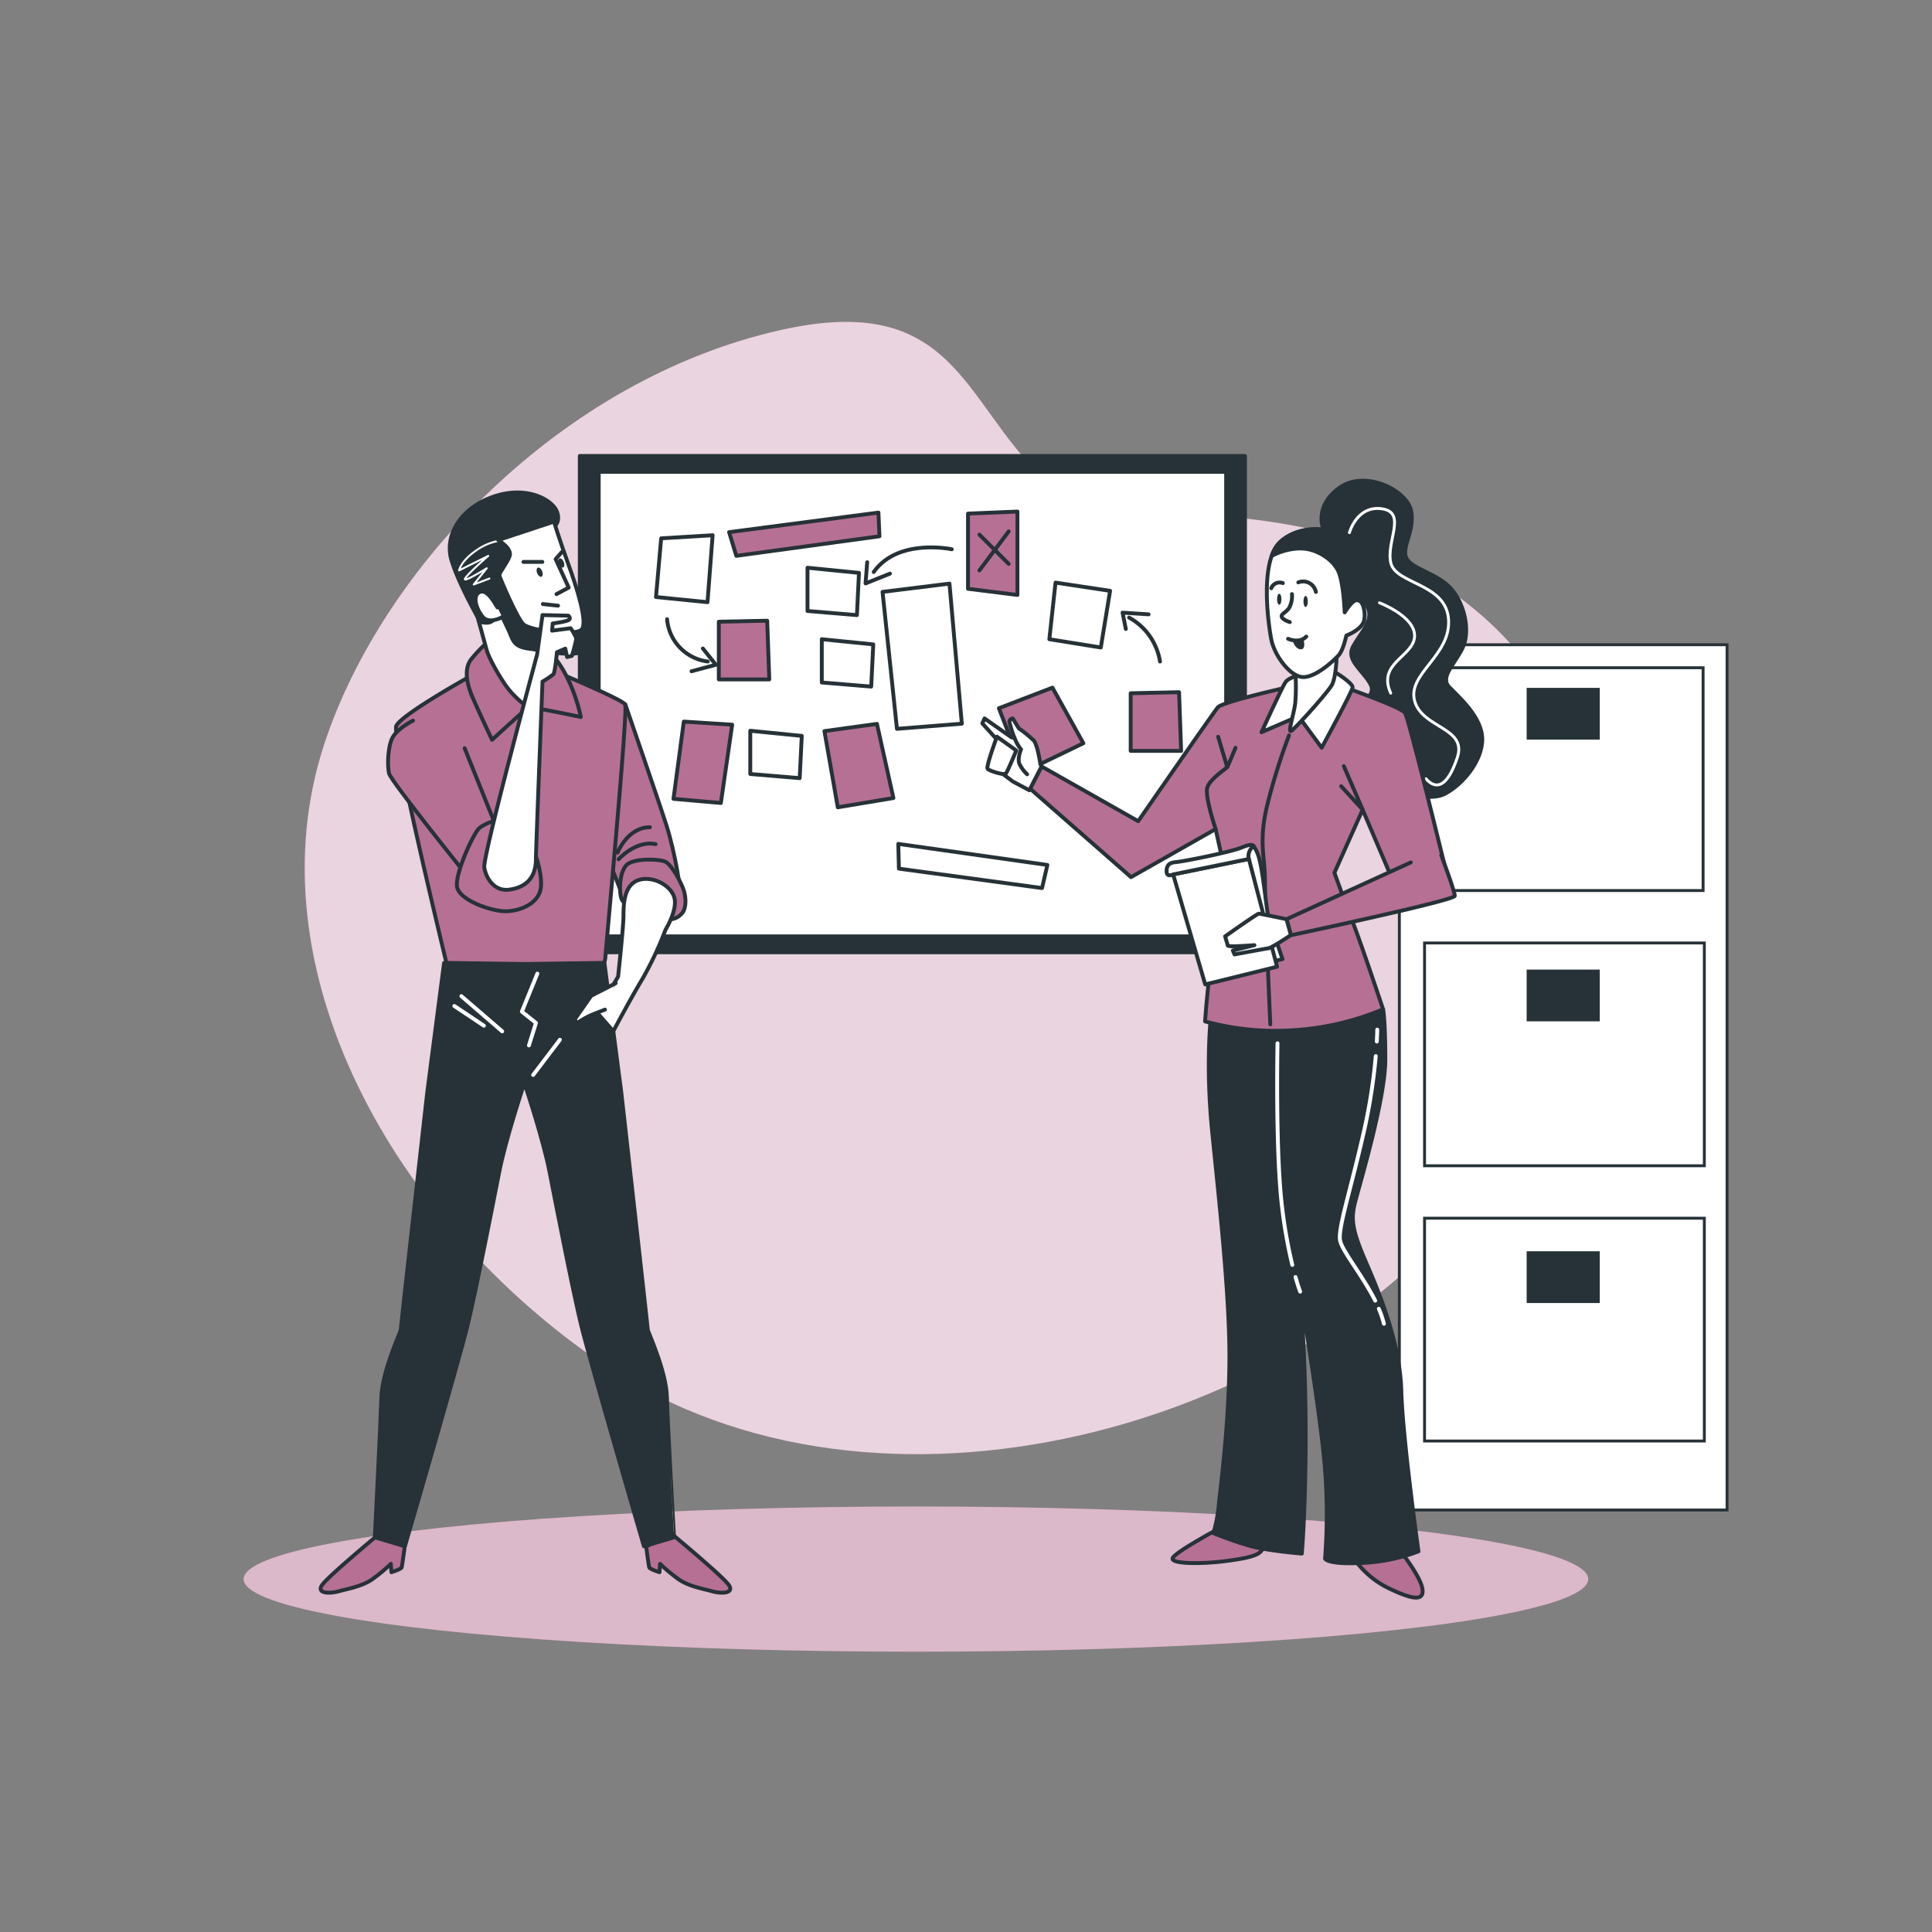 <svg xmlns="http://www.w3.org/2000/svg" viewBox="0 0 500 500"><rect x="0" y="0" width="500" height="500" fill="#808080" stroke="none"/><g id="freepik--background-simple--inject-33"><path d="M392.39,168.27c34.91,41,19.7,100.69-10.06,140.57C337.46,369,227.33,401.19,156,353c-54.13-36.57-91.13-102.45-72.07-160.45,15-45.67,61.32-94.45,118.24-107.16,44.64-10,46.82,18.13,67.51,38.07,8.51,8.2,23,8.35,34.9,9.2,18.71,1.33,36.94,2.88,53.71,10.6C372.78,149.91,384,158.46,392.39,168.27Z" style="fill:#B67094"></path><path d="M392.39,168.27c34.91,41,19.7,100.69-10.06,140.57C337.46,369,227.33,401.19,156,353c-54.13-36.57-91.13-102.45-72.07-160.45,15-45.67,61.32-94.45,118.24-107.16,44.64-10,46.82,18.13,67.51,38.07,8.51,8.2,23,8.35,34.9,9.2,18.71,1.33,36.94,2.88,53.71,10.6C372.78,149.91,384,158.46,392.39,168.27Z" style="fill:#fff;opacity:0.7"></path></g><g id="freepik--Ground--inject-33"><ellipse cx="237.04" cy="408.67" rx="173.99" ry="18.79" style="fill:#B67094"></ellipse><ellipse cx="237.04" cy="408.67" rx="173.99" ry="18.79" style="fill:#fff;opacity:0.5"></ellipse></g><g id="freepik--file-cabinet--inject-33"><rect x="362.15" y="166.86" width="84.81" height="223.93" style="fill:#fff;stroke:#263238;stroke-miterlimit:10;stroke-width:0.75px"></rect><rect x="368.35" y="172.81" width="72.41" height="57.66" style="fill:none;stroke:#263238;stroke-miterlimit:10;stroke-width:0.75px"></rect><rect x="368.67" y="244.04" width="72.41" height="57.66" style="fill:none;stroke:#263238;stroke-miterlimit:10;stroke-width:0.75px"></rect><rect x="368.67" y="315.27" width="72.41" height="57.66" style="fill:none;stroke:#263238;stroke-miterlimit:10;stroke-width:0.75px"></rect><rect x="395.1" y="178.02" width="18.92" height="13.39" style="fill:#263238"></rect><rect x="395.1" y="250.93" width="18.92" height="13.39" style="fill:#263238"></rect><rect x="395.1" y="323.83" width="18.92" height="13.39" style="fill:#263238"></rect></g><g id="freepik--Board--inject-33"><rect x="150.05" y="118" width="172.15" height="128.45" style="fill:#263238;stroke:#263238;stroke-linecap:round;stroke-linejoin:round"></rect><rect x="154.95" y="122.11" width="162.37" height="120.22" style="fill:#fff;stroke:#263238;stroke-linecap:round;stroke-linejoin:round"></rect><polygon points="171.11 139.32 169.77 154.51 183.1 155.84 184.43 138.52 171.11 139.32" style="fill:#fff;stroke:#263238;stroke-linecap:round;stroke-linejoin:round"></polygon><polygon points="212.68 165.43 212.68 176.63 225.47 177.69 226 166.77 212.68 165.43" style="fill:#fff;stroke:#263238;stroke-linecap:round;stroke-linejoin:round"></polygon><polygon points="208.98 146.93 208.98 158.12 221.77 159.19 222.3 148.26 208.98 146.93" style="fill:#fff;stroke:#263238;stroke-linecap:round;stroke-linejoin:round"></polygon><polygon points="194.17 189.12 194.17 200.31 206.96 201.38 207.5 190.45 194.17 189.12" style="fill:#fff;stroke:#263238;stroke-linecap:round;stroke-linejoin:round"></polygon><polygon points="188.69 137.72 227.34 132.66 227.6 138.79 190.56 143.85 188.69 137.72" style="fill:#B67094;stroke:#263238;stroke-linecap:round;stroke-linejoin:round"></polygon><polygon points="232.48 218.4 271.06 223.85 269.68 229.83 232.64 224.81 232.48 218.4" style="fill:#fff;stroke:#263238;stroke-linecap:round;stroke-linejoin:round"></polygon><polygon points="186.03 160.9 186.03 175.83 199.09 175.83 198.55 160.64 186.03 160.9" style="fill:#B67094;stroke:#263238;stroke-linecap:round;stroke-linejoin:round"></polygon><polygon points="292.62 179.41 292.62 194.33 305.68 194.33 305.14 179.14 292.62 179.41" style="fill:#B67094;stroke:#263238;stroke-linecap:round;stroke-linejoin:round"></polygon><polygon points="250.52 132.92 250.52 152.38 263.31 153.97 263.31 132.39 250.52 132.92" style="fill:#B67094;stroke:#263238;stroke-linecap:round;stroke-linejoin:round"></polygon><polygon points="287.29 152.91 273.17 150.78 271.57 165.43 284.89 167.57 287.29 152.91" style="fill:#fff;stroke:#263238;stroke-linecap:round;stroke-linejoin:round"></polygon><polygon points="258.51 183.29 264.91 199.81 280.37 192.35 272.37 177.96 258.51 183.29" style="fill:#B67094;stroke:#263238;stroke-linecap:round;stroke-linejoin:round"></polygon><polygon points="228.4 153.18 232.13 188.62 248.92 187.29 245.72 151.04 228.4 153.18" style="fill:#fff;stroke:#263238;stroke-linecap:round;stroke-linejoin:round"></polygon><polygon points="176.97 186.75 174.3 206.74 186.56 207.81 189.49 187.55 176.97 186.75" style="fill:#B67094;stroke:#263238;stroke-linecap:round;stroke-linejoin:round"></polygon><polygon points="226.95 187.34 213.36 189.21 216.82 208.93 231.21 206.53 226.95 187.34" style="fill:#B67094;stroke:#263238;stroke-linecap:round;stroke-linejoin:round"></polygon><path d="M300.21,171.2a15.83,15.83,0,0,0-8-11.37" style="fill:none;stroke:#263238;stroke-linecap:round;stroke-linejoin:round"></path><polyline points="291.36 162.78 290.52 158.56 297.26 158.99" style="fill:none;stroke:#263238;stroke-linecap:round;stroke-linejoin:round"></polyline><line x1="261.05" y1="137.52" x2="253.47" y2="147.62" style="fill:none;stroke:#263238;stroke-linecap:round;stroke-linejoin:round"></line><line x1="253.47" y1="138.36" x2="261.05" y2="145.94" style="fill:none;stroke:#263238;stroke-linecap:round;stroke-linejoin:round"></line><path d="M172.64,160.25a12.05,12.05,0,0,0,10.53,10.95" style="fill:none;stroke:#263238;stroke-linecap:round;stroke-linejoin:round"></path><polyline points="181.9 167.83 185.27 172.04 178.96 173.72" style="fill:none;stroke:#263238;stroke-linecap:round;stroke-linejoin:round"></polyline><path d="M246.32,142.15s-13.9-3-20.21,5.89" style="fill:none;stroke:#263238;stroke-linecap:round;stroke-linejoin:round"></path><polyline points="224.43 145.51 224 150.99 230.32 148.46" style="fill:none;stroke:#263238;stroke-linecap:round;stroke-linejoin:round"></polyline></g><g id="freepik--character-2--inject-33"><path d="M315.89,395.35s-12.31,6.58-12.45,8,7.58,1.43,13.3.71,10.73-1.57,9.87-4-10-5-10-5Z" style="fill:#B67094;stroke:#263238;stroke-linecap:round;stroke-linejoin:round"></path><path d="M362.38,401.36s5.14,6.43,5.72,9.72-2.29,3-8.3.15a23.3,23.3,0,0,1-8.87-7.16Z" style="fill:#B67094;stroke:#263238;stroke-linecap:round;stroke-linejoin:round"></path><path d="M313.45,262.46s-1.57,12.44.29,30.75,4.43,41.63,4.43,57.79-2.14,32.76-2.71,38.05a39,39,0,0,1-1.43,7.73s4.86,2,9.44,3.29,13.44,2,13.44,2,1-11.3,1-31.18-1.43-36.62-1.43-36.62,4.72,28.46,6.15,42.77a150.47,150.47,0,0,1,.29,26.32s.43,1.57,9.3,1.14a47.19,47.19,0,0,0,14.88-3S363,372.32,362.66,360s-5.43-24.75-9-33-4.15-11.16-3-15.73,7.86-26.75,7.86-37.05-.57-13-.57-13-1.43-2.15-18.88-2.72S313.45,262.46,313.45,262.46Z" style="fill:#263238;stroke:#263238;stroke-linecap:round;stroke-linejoin:round"></path><path d="M335.27,330.49c.71,2.51,1.21,3.78,1.21,3.78" style="fill:none;stroke:#fff;stroke-linecap:round;stroke-linejoin:round"></path><path d="M330.62,270s-.57,27.46,1.14,42.06a127.58,127.58,0,0,0,2.69,15.3" style="fill:none;stroke:#fff;stroke-linecap:round;stroke-linejoin:round"></path><path d="M356.84,338.71a25.39,25.39,0,0,1,1.32,3.88" style="fill:none;stroke:#fff;stroke-linecap:round;stroke-linejoin:round"></path><path d="M356.05,273.31A146.88,146.88,0,0,1,353,292.76c-3.46,15.22-6.58,24.57-6.23,28,.27,2.67,5.72,9.08,9.13,15.85" style="fill:none;stroke:#fff;stroke-linecap:round;stroke-linejoin:round"></path><path d="M342.66,137.4s-3-5.9,3.76-11,17.86.54,18.8,5.91-2.69,9.4-1.21,12.22,8.19,3.89,11.68,8,4.83,11,2.82,15.17-5.91,7.52-3.49,10.07,8.59,7.79,8.59,13.56-5.24,11.81-9.67,14.1-12.48-.81-16.65-3.09-7.65-9-6.44-15.31,5.77-6.84,3.63-10.33-6.18-6-4.3-9.4,4.56-5.91,4.16-8.86-4.56-5.5-4.56-5.5-4.57-10.21-5.51-12.22S342.66,137.4,342.66,137.4Z" style="fill:#263238;stroke:#263238;stroke-linecap:round;stroke-linejoin:round"></path><path d="M349.23,137.85s1.94-7.14,8.44-6.17,1,8.44,2.27,14,14.29,5.2,14.94,14.62-10.72,14-8.77,21.11,13.64,6.82,11.05,14.61-5.53,8.45-8.12,5.53" style="fill:none;stroke:#fff;stroke-linecap:round;stroke-linejoin:round;stroke-width:0.75px"></path><path d="M357,156s9.42,3.57,9.09,8.77-9.74,6.82-6.17,14.61" style="fill:none;stroke:#fff;stroke-linecap:round;stroke-linejoin:round;stroke-width:0.75px"></path><path d="M336.77,177.06s-20.31,4.43-21.6,6-20.6,29.46-20.6,29.46l-25-14.16-3,5.73L292.71,227l21.89-12.44,2.57,11.58s-4,24.32-4.57,29.9-.72,8.3-.72,8.3a68.72,68.72,0,0,0,22.6,2.29,70.54,70.54,0,0,0,23.46-5.44s-5.58-16.74-7.87-22.6-4.72-12.73-4.72-12.73l7.3-16.31,9,21.1,12.74-4.58s-9.76-40-10.76-41.55-15.88-6.73-15.88-6.73Z" style="fill:#B67094;stroke:#263238;stroke-linecap:round;stroke-linejoin:round"></path><line x1="317.6" y1="198.52" x2="315.25" y2="190.67" style="fill:none;stroke:#263238;stroke-linecap:round;stroke-linejoin:round"></line><path d="M333.59,190.32A163.7,163.7,0,0,0,328.05,208c-2.42,9.69-.69,13.5-.69,19.73s1.39,37.37,1.39,37.37" style="fill:none;stroke:#263238;stroke-linecap:round;stroke-linejoin:round"></path><path d="M314.6,214.54s-2.86-8.44-2.15-10.73,4.87-4.86,5.15-5.29,2.15-5,2.15-5" style="fill:none;stroke:#263238;stroke-linecap:round;stroke-linejoin:round"></path><polyline points="347.78 198.28 352.65 209.53 347.09 203.47" style="fill:none;stroke:#263238;stroke-linecap:round;stroke-linejoin:round"></polyline><path d="M337.77,174.34s-4.15.72-5.15,2.29-6.15,12.87-6.15,12.87l9.58-4.14,6,8.15s7.87-14.45,8-15.59-4.86-4.29-5.29-4.29S337.77,174.34,337.77,174.34Z" style="fill:#fff;stroke:#263238;stroke-linecap:round;stroke-linejoin:round"></path><path d="M335.2,173.48a53.34,53.34,0,0,1,0,8.59c-.43,3-1.86,7.29-1.15,7.15s9.44-9.87,10.59-11.87,1.28-7.3,1.28-7.3S338.92,174.2,335.2,173.48Z" style="fill:#fff;stroke:#263238;stroke-linecap:round;stroke-linejoin:round"></path><path d="M352.46,156.06s.94-12.35-2.82-16-12.89-4.7-18.26.13-3.22,20.68-2.41,25.11,5.1,10.06,8.46,9.93,7.78-4.3,9-5.64,2-5.1,2-5.1,3.9-1.48,4.57-3.76A7.31,7.31,0,0,0,352.46,156.06Z" style="fill:#fff;stroke:#263238;stroke-linecap:round;stroke-linejoin:round"></path><path d="M334.36,153.75a6.45,6.45,0,0,1-.75,3.6c-.95,1.32-2.09,1.51-1.9,2.27S333.8,161,333.8,161" style="fill:none;stroke:#263238;stroke-linecap:round;stroke-linejoin:round"></path><path d="M334.56,165.93s.66,2.11,2.11,2.11.66-2.64.66-2.64A7.49,7.49,0,0,1,334.56,165.93Z" style="fill:#263238"></path><path d="M333.35,165.32s2.84,1.32,4.73-.57" style="fill:none;stroke:#263238;stroke-linecap:round;stroke-linejoin:round"></path><ellipse cx="331.07" cy="155.08" rx="0.57" ry="1.42" style="fill:#263238"></ellipse><path d="M338.46,155.65c0,.79-.25,1.42-.56,1.42s-.57-.63-.57-1.42.25-1.42.57-1.42S338.46,154.87,338.46,155.65Z" style="fill:#263238"></path><path d="M329,152.24a2.31,2.31,0,0,1,3-1.33" style="fill:none;stroke:#263238;stroke-linecap:round;stroke-linejoin:round"></path><path d="M336,150.72a3.37,3.37,0,0,1,4.55,2.47" style="fill:none;stroke:#263238;stroke-linecap:round;stroke-linejoin:round"></path><path d="M349.64,140.09c-3.76-3.63-12.89-4.7-18.26.13a8.93,8.93,0,0,0-2.25,3.65,16.44,16.44,0,0,1,6.55-1.9c4.7-.41,9.4,2.82,10.74,6S348,158.48,348,158.48s1.75-2.82,2.82-3.09a1.47,1.47,0,0,1,1.61.67S353.4,143.71,349.64,140.09Z" style="fill:#263238;stroke:#263238;stroke-linecap:round;stroke-linejoin:round"></path><path d="M365.12,223.19l-32.18,14.7,1.14,4.15s42.42-9,42.42-10.19S373,221.33,373,221.33" style="fill:#B67094;stroke:#263238;stroke-linecap:round;stroke-linejoin:round"></path><path d="M324.47,219a10.68,10.68,0,0,1,1.52,3.64c.75,2.72,1.66,11.05,2,13.17s3.93,12.41,3.93,12.41l-2.57.61-8.94-26.5S321.6,218.09,324.47,219Z" style="fill:#fff;stroke:#263238;stroke-linecap:round;stroke-linejoin:round"></path><polygon points="303.61 226.3 311.91 254.77 330.5 250.19 323.21 222.3 303.61 226.3" style="fill:#fff;stroke:#263238;stroke-linecap:round;stroke-linejoin:round"></polygon><path d="M303.61,226.3s-1.7.88-1.7-.79.76-2.27,2.58-2.42,14.08-2.57,16.95-3.79,3-.3,3-.3a3.15,3.15,0,0,0-1.26,3.3Z" style="fill:#fff;stroke:#263238;stroke-linecap:round;stroke-linejoin:round"></path><path d="M332.94,237.89s-6.73-1.43-7.16-1.43-8.72,5.87-8.72,5.87l.71,2.43a5.87,5.87,0,0,0,1.58.14c1.14,0,5.29-.29,5.29-.29L319.06,246l.43,1s7.72-1.43,8.73-1.58,5.86-3.43,5.86-3.43Z" style="fill:#fff;stroke:#263238;stroke-linecap:round;stroke-linejoin:round"></path><polygon points="267.82 192.94 261.67 190.76 254.8 185.93 254.23 187.22 259.73 193.31 257.38 198.66 262.1 202.24 266.39 204.52 269.54 198.37 267.82 192.94" style="fill:#fff;stroke:#263238;stroke-linecap:round;stroke-linejoin:round"></polygon><path d="M269.25,197.8s-.71-5-1.71-6.15a32,32,0,0,0-3.87-3.15l-1.57-2.57s-.86.14-.86.86a25.35,25.35,0,0,0,1.43,4.43,9.52,9.52,0,0,0,1.58,2.72s-1,2.29-.43,3.72a8.81,8.81,0,0,0,2,2.72" style="fill:#fff;stroke:#263238;stroke-linecap:round;stroke-linejoin:round"></path><path d="M258,190.65s-2.86,7.72-2.43,8.3,4.29,1.71,4.72,1.28,2.72-6,2.72-6Z" style="fill:#fff;stroke:#263238;stroke-linecap:round;stroke-linejoin:round"></path><path d="M356.43,266.46s0,1.1-.11,3.09" style="fill:none;stroke:#fff;stroke-linecap:round;stroke-linejoin:round"></path></g><g id="freepik--character-1--inject-33"><path d="M161.83,182.3s8.69,25.14,10.71,31.5,4,17.54,3.56,19.25-8.69-6.68-12.1-5.43-3.1,3.57-3.1,3.57L157,221.25Z" style="fill:#B67094;stroke:#263238;stroke-linecap:round;stroke-linejoin:round"></path><path d="M160.08,222.38s4.49-5,9.59-3.91" style="fill:none;stroke:#263238;stroke-linecap:round;stroke-linejoin:round"></path><path d="M159.83,220.65s2.55-6.56,8.38-6.56" style="fill:none;stroke:#263238;stroke-linecap:round;stroke-linejoin:round"></path><path d="M165.09,236.15s-3.42-1.71-4.19-3.41-.63-7.3,1.39-9,8.23-1.4,9.78-.78,3.72,4.5,4.66,6.83.93,5.43-.32,6.67a4.27,4.27,0,0,1-4,1.4C171,237.55,165.09,236.15,165.09,236.15Z" style="fill:#B67094;stroke:#263238;stroke-linecap:round;stroke-linejoin:round"></path><path d="M123.65,173.92s-20,11-21.11,14,13,61.3,13,61.3a3.4,3.4,0,0,0,3.1,2.17c2.33,0,35.39-.62,36.47-.93s1.56-2,1.56-2.79,5.89-63.79,5.12-65.34S137,171,137,171l-8.54.31Z" style="fill:#B67094;stroke:#263238;stroke-linecap:round;stroke-linejoin:round"></path><path d="M126.91,165.54a38.43,38.43,0,0,0-5,5.12c-2,2.64-.93,6.67.31,9.62s5.12,11.18,5.12,11.18,8.85-8.07,9.32-8.38,13.65,2.48,13.65,2.48-1.55-8.23-6.05-14.43-9.47-7.61-11.48-7.76S126.91,165.54,126.91,165.54Z" style="fill:#B67094;stroke:#263238;stroke-linecap:round;stroke-linejoin:round"></path><path d="M123.49,159.33s2,7.14,2.49,9,3.41,7.14,5.43,9.78,6.52,6.52,6.83,5.12,3.1-22.5,1.7-25.76-13.34-12.73-16.29-11S123.49,159.33,123.49,159.33Z" style="fill:#fff;stroke:#263238;stroke-linecap:round;stroke-linejoin:round"></path><path d="M151,158.87s-1.7,3.41-7.91.93-8.85-6.05-9.62-8.38l-1.32-4c1.25-1.48,3-3.06,2.87-4.37a4.82,4.82,0,0,0-.93-2.33l8.69-4s2.48-1.08,1.4-4.19-7.76-7-16.45-4S115,138.69,116.82,144.9s7.45,16,7.45,16,2.17.78,3.26-.31-.31-5.27-.31-5.27l.49-.4c1,2.14,3.44,7.09,4.17,8.78.93,2.17,1.24,3.72,5.12,4.19s13.81,2.95,14.74-.47S151,158.87,151,158.87Z" style="fill:#263238;stroke:#263238;stroke-linecap:round;stroke-linejoin:round"></path><path d="M130,139.83a14.5,14.5,0,0,0-7,2.8c-3.77,2.65-4.19,5-4.19,5l7.55-3.77s-5.32,4.61-6,5.87,5.6-2.66,5.6-2.66l-3.36,4.2,4.06-1.54" style="fill:none;stroke:#fff;stroke-linecap:round;stroke-linejoin:round;stroke-width:0.5px"></path><path d="M128.93,139.78s3.72,2.17,2.95,4.19-2.8,4.34-2.64,5,4.5,10.87,6.2,12.57,13.35,3.11,15.06,1.4S149.26,152,147.08,146s-3.72-11-3.72-11Z" style="fill:#fff;stroke:#263238;stroke-linecap:round;stroke-linejoin:round"></path><polyline points="145.49 142.79 143.8 144.69 147.18 152.07 144.01 153.76" style="fill:none;stroke:#263238;stroke-linecap:round;stroke-linejoin:round"></polyline><path d="M140.31,147.82c.26.65.17,1.29-.19,1.43s-.85-.27-1.11-.91-.17-1.29.19-1.43S140.06,147.18,140.31,147.82Z" style="fill:#263238"></path><path d="M145.9,145.45c.26.64.18,1.28-.18,1.42s-.86-.26-1.12-.91-.17-1.28.19-1.43S145.65,144.8,145.9,145.45Z" style="fill:#263238"></path><line x1="140.5" y1="156.33" x2="144.42" y2="156.75" style="fill:none;stroke:#263238;stroke-linecap:round;stroke-linejoin:round"></line><line x1="140.36" y1="145.42" x2="135.47" y2="145.42" style="fill:none;stroke:#263238;stroke-linecap:round;stroke-linejoin:round"></line><path d="M128.72,157.19c-.46-.62-2.48-4.81-4.5-4s-1.08,4.19.62,6.36,5.13.15,5.13.15" style="fill:#fff;stroke:#263238;stroke-linecap:round;stroke-linejoin:round"></path><path d="M106.89,186.49s-4,2-5.28,4.35-1.39,7.29-.93,9.31,21.11,27.62,21.11,27.62l8.69-8.69-10.24-25.45" style="fill:#B67094;stroke:#263238;stroke-linecap:round;stroke-linejoin:round"></path><path d="M131.41,211.48s-6.21,1.24-7.76,3.26-5.43,10.39-5.43,14.27,9,6.83,12.57,6.83,8.53-1.86,9.15-5.9-2-11-2.79-12.1S131.41,211.48,131.41,211.48Z" style="fill:#B67094;stroke:#263238;stroke-linecap:round;stroke-linejoin:round"></path><path d="M139,169.42l1.4-10.24,6.67.15s.78.62.16,1.09-4.19.93-4.19.93l-.16,1.86,4.81-.62a15.15,15.15,0,0,1,1.4,2.48c.16.62-1.08,4.66-1.08,4.66l-1.25.31-.46-2.17-2.17.93s-.47,5.28-.94,5.74a27,27,0,0,1-2.79,1.86s-1.71,43.92-1.71,45.94c0,5.43-3.26,7.45-7,7.91s-5.9-2.94-6.36-5.74S139,169.42,139,169.42Z" style="fill:#fff;stroke:#263238;stroke-linecap:round;stroke-linejoin:round"></path><path d="M98.2,396.93S84.7,408.1,83.3,410.28s2.17,2.17,4.35,1.55,6-1.24,8.69-3.11a42.58,42.58,0,0,0,4.81-4l.15,2.17s2.49-.78,2.64-1.24.81-5.43.81-5.43Z" style="fill:#B67094;stroke:#263238;stroke-linecap:round;stroke-linejoin:round"></path><path d="M173.78,396.93s13.5,11.17,14.89,13.35-2.17,2.17-4.34,1.55-6.05-1.24-8.69-3.11a41.53,41.53,0,0,1-4.81-4l-.16,2.17s-2.48-.78-2.64-1.24-.8-5.43-.8-5.43Z" style="fill:#B67094;stroke:#263238;stroke-linecap:round;stroke-linejoin:round"></path><path d="M172.6,361.55c-.15-6.68-4.94-16.92-4.94-17.39s-6.89-61.61-6.89-61.61l-4.35-33.36-20.74.29-20.75-.29-4.34,33.36s-6.89,61.15-6.89,61.61-4.8,10.71-5,17.39S97,397.86,97,397.86l7.79,2.33s13.93-47.8,16.17-57,6.59-31.5,8.24-39.88,6.14-21.88,6.14-21.88l.38-.09.37.09s4.5,13.5,6.14,21.88,6,30.73,8.24,39.88,16.18,57,16.18,57l7.79-2.33S172.75,368.22,172.6,361.55Z" style="fill:#263238;stroke:#263238;stroke-linecap:round;stroke-linejoin:round"></path><line x1="144.9" y1="269.09" x2="137.98" y2="278.2" style="fill:none;stroke:#fff;stroke-linecap:round;stroke-linejoin:round"></line><line x1="119.4" y1="257.8" x2="129.97" y2="266.91" style="fill:none;stroke:#fff;stroke-linecap:round;stroke-linejoin:round"></line><line x1="117.58" y1="260.35" x2="125.23" y2="265.45" style="fill:none;stroke:#fff;stroke-linecap:round;stroke-linejoin:round"></line><polyline points="139.07 251.97 135.06 261.81 138.71 264.72 136.89 270.55" style="fill:none;stroke:#fff;stroke-linecap:round;stroke-linejoin:round"></polyline><path d="M172.22,240.65s3.11-5,2.33-8.22-5.58-5.9-9.31-4.66-3.88,6.21-3.88,9.16-1.4,15.83-1.4,15.83l-5.43,9.31,4.19,4.81s4.35-8.23,7.61-13.66A87.79,87.79,0,0,0,172.22,240.65Z" style="fill:#fff;stroke:#263238;stroke-linecap:round;stroke-linejoin:round"></path><path d="M159.34,254.46,153,257.72l-4.34,6.21.77.78a27,27,0,0,1,3.26-1.87c1.4-.62,3.88-1.55,3.88-1.55" style="fill:#fff;stroke:#263238;stroke-linecap:round;stroke-linejoin:round"></path></g></svg>